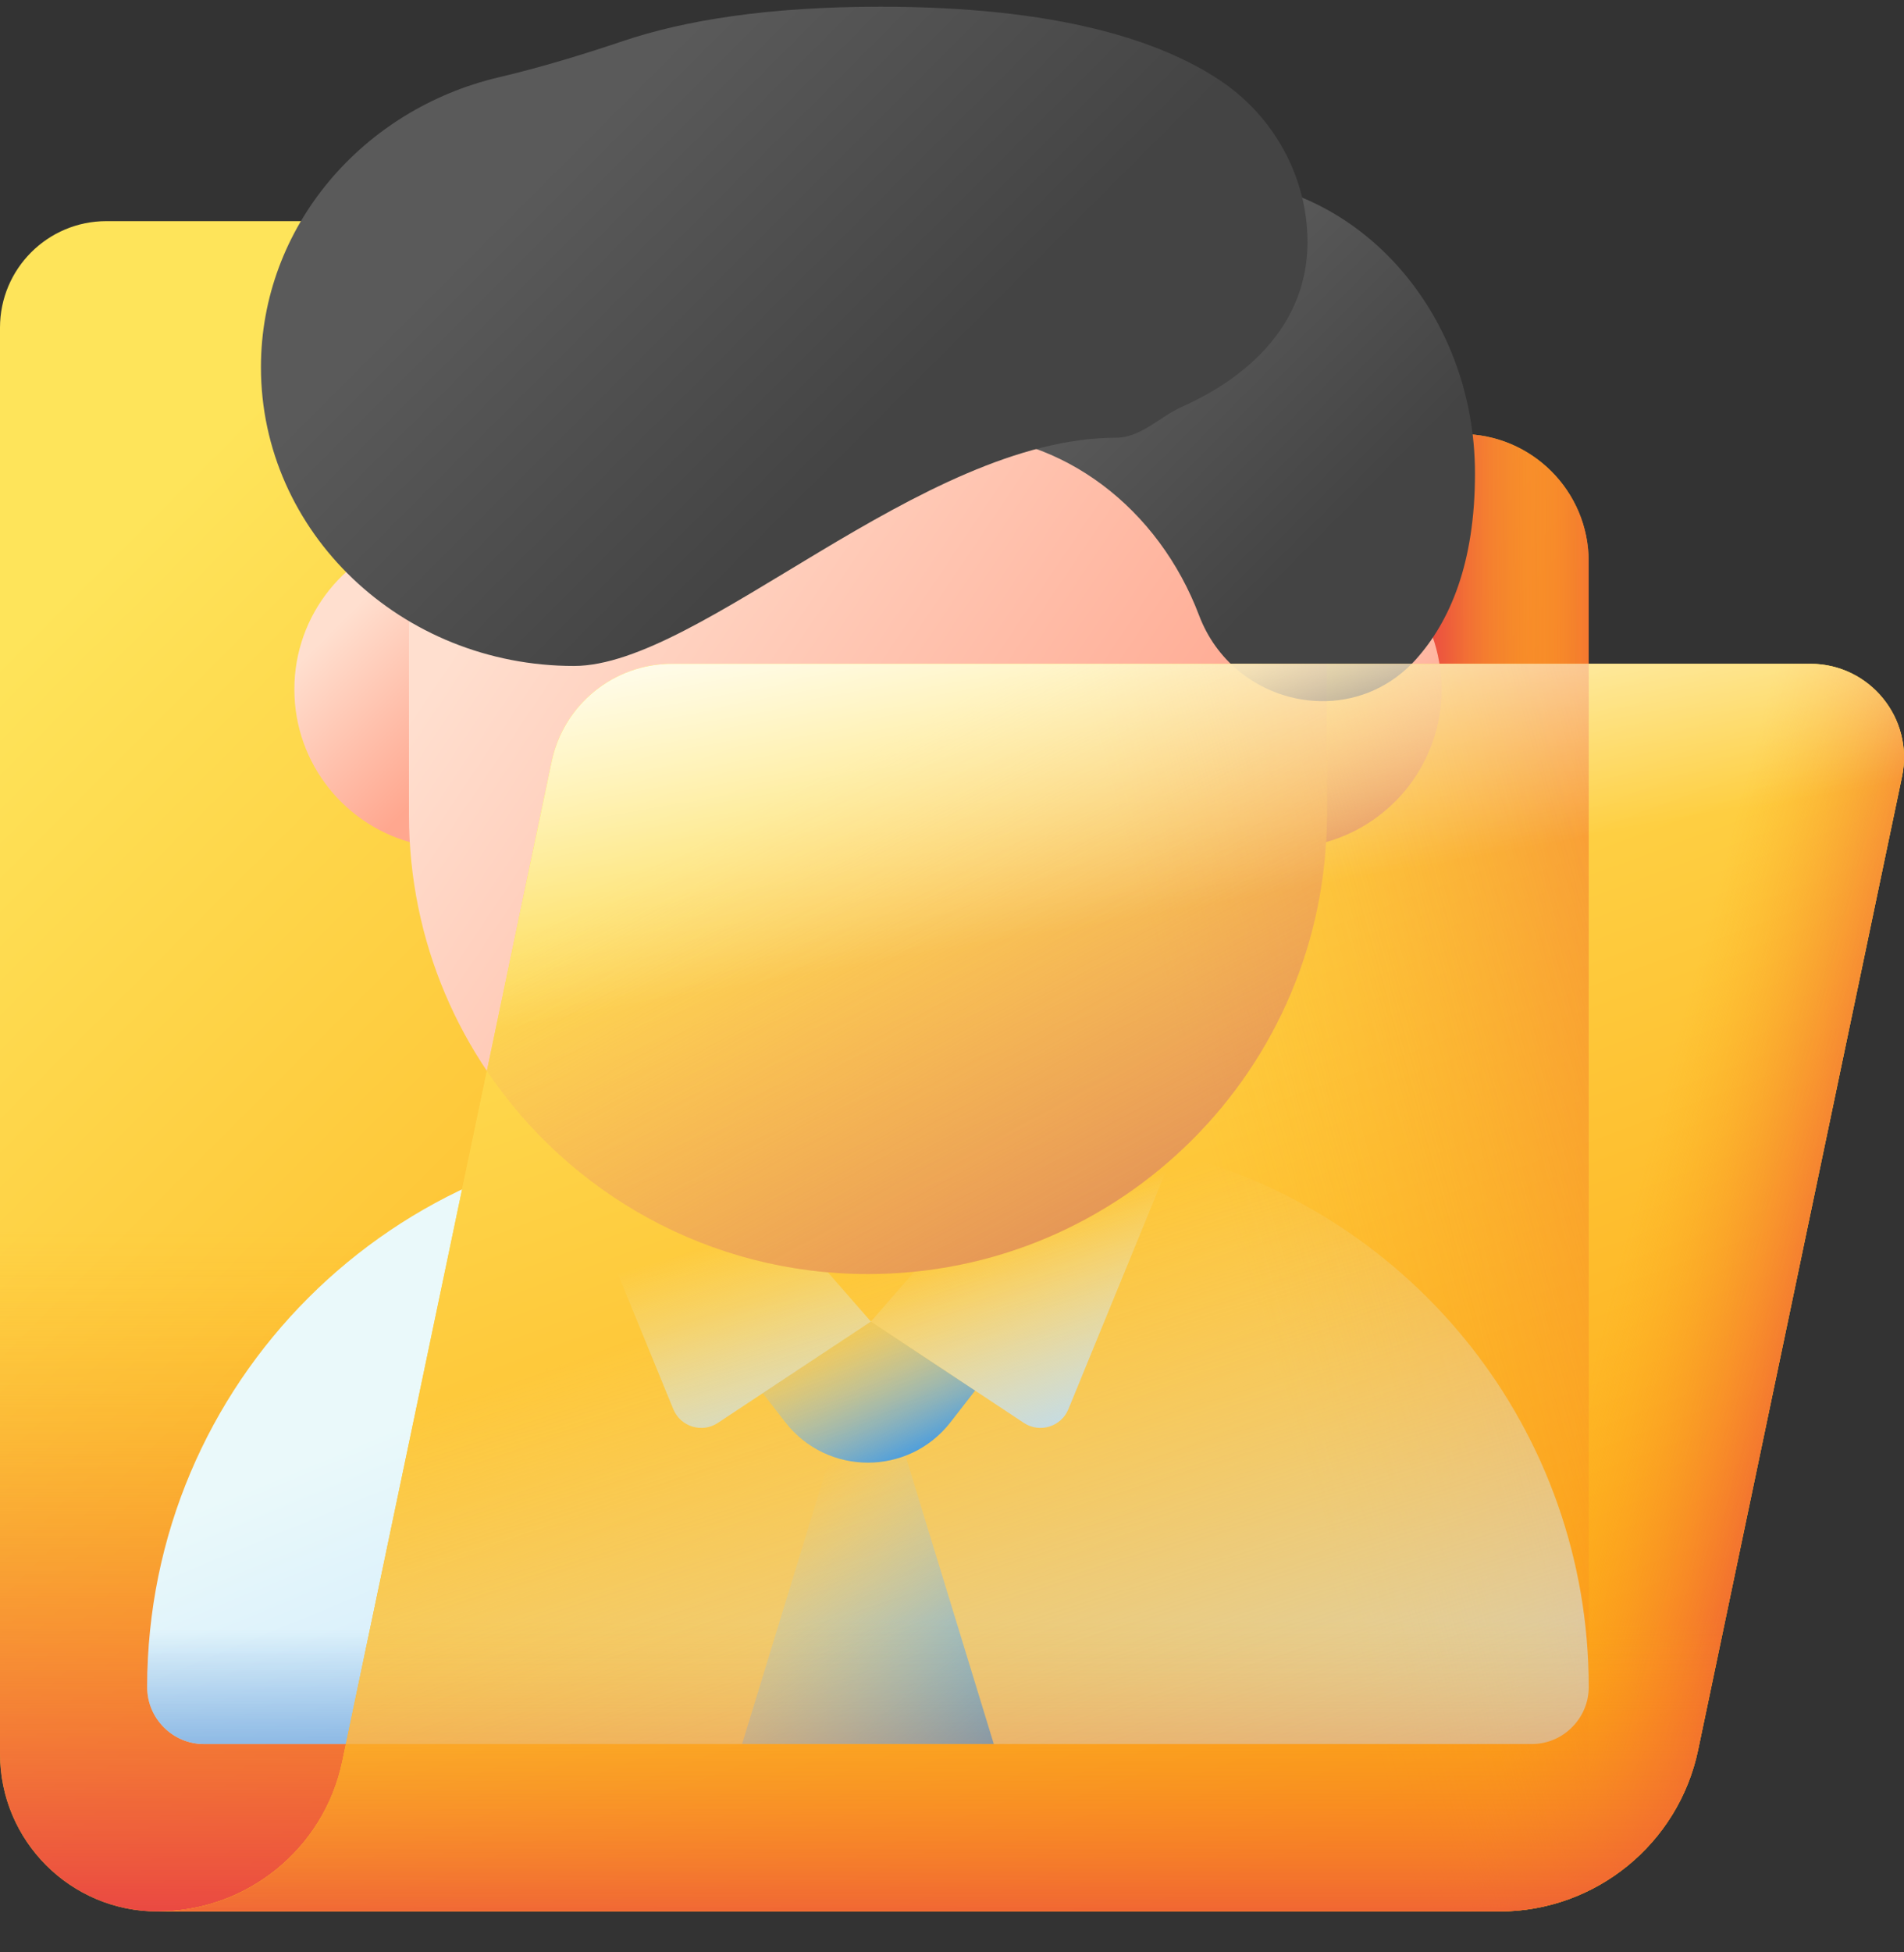<svg width="40" height="41" viewBox="0 0 40 41" fill="none" xmlns="http://www.w3.org/2000/svg">
<rect x="0" y="0" width="40" height="41" fill="#333333" stroke="none"/>
<path d="M12.01 6.88C12.01 5.645 11.009 4.644 9.775 4.644H2.235C1.001 4.644 0 5.645 0 6.88V36.829C0 38.658 1.483 40.141 3.312 40.141H30.701C32.178 40.141 33.375 38.944 33.375 37.467V11.789C33.375 10.312 32.178 9.115 30.701 9.115H14.246C13.011 9.115 12.01 8.114 12.01 6.88Z" fill="url(#paint0_linear_258_6447)"/>
<path d="M33.375 37.467V19.255H0V36.828C0 38.658 1.483 40.141 3.312 40.141H30.701C32.178 40.141 33.375 38.944 33.375 37.467Z" fill="url(#paint1_linear_258_6447)"/>
<path d="M30.702 9.115H26.752V40.141H30.702C32.179 40.141 33.376 38.944 33.376 37.467V11.789C33.376 10.312 32.179 9.115 30.702 9.115Z" fill="url(#paint2_linear_258_6447)"/>
<path d="M30.702 9.115H26.752V40.141H30.702C32.179 40.141 33.376 38.944 33.376 37.467V11.789C33.376 10.312 32.179 9.115 30.702 9.115Z" fill="url(#paint3_linear_258_6447)"/>
<path d="M21.817 23.869H21.696H14.772H14.65C8.267 23.869 3.092 29.044 3.092 35.428C3.092 35.758 3.225 36.057 3.443 36.274C3.659 36.491 3.958 36.625 4.289 36.625H8.332H28.136H32.179C32.51 36.625 32.809 36.491 33.025 36.274C33.243 36.057 33.376 35.758 33.376 35.428C33.376 29.044 28.201 23.869 21.817 23.869Z" fill="url(#paint4_linear_258_6447)"/>
<path d="M33.376 35.427C33.376 33.993 33.114 32.619 32.636 31.352H3.832C3.354 32.619 3.092 33.993 3.092 35.427C3.092 35.758 3.225 36.057 3.443 36.274C3.659 36.491 3.958 36.624 4.289 36.624H8.332H28.136H32.179C32.509 36.624 32.809 36.491 33.025 36.274C33.242 36.057 33.376 35.758 33.376 35.427Z" fill="url(#paint5_linear_258_6447)"/>
<path d="M33.376 35.428C33.376 29.044 28.201 23.869 21.817 23.869H14.772C14.655 23.869 14.538 23.871 14.422 23.875V29.912L21.134 36.624H32.179C32.84 36.624 33.376 36.089 33.376 35.428Z" fill="url(#paint6_linear_258_6447)"/>
<path d="M18.234 27.995L15.59 36.624H20.879L18.234 27.995Z" fill="url(#paint7_linear_258_6447)"/>
<path d="M16.497 29.866L14.719 27.577H21.748L19.97 29.866C19.089 30.999 17.377 30.999 16.497 29.866Z" fill="url(#paint8_linear_258_6447)"/>
<path d="M18.296 27.752C20.144 27.752 21.642 26.254 21.642 24.406C21.642 22.558 20.144 21.06 18.296 21.06C16.448 21.06 14.949 22.558 14.949 24.406C14.949 26.254 16.448 27.752 18.296 27.752Z" fill="url(#paint9_linear_258_6447)"/>
<path d="M18.296 27.752C20.144 27.752 21.642 26.254 21.642 24.406C21.642 22.558 20.144 21.06 18.296 21.06C16.448 21.06 14.949 22.558 14.949 24.406C14.949 26.254 16.448 27.752 18.296 27.752Z" fill="url(#paint10_linear_258_6447)"/>
<path d="M18.295 27.752L13.015 21.706L12.696 21.815C11.869 22.098 11.45 23.02 11.782 23.829L14.145 29.593C14.296 29.962 14.747 30.101 15.08 29.88L18.295 27.752Z" fill="url(#paint11_linear_258_6447)"/>
<path d="M18.295 27.752L23.575 21.706L23.894 21.815C24.721 22.098 25.14 23.02 24.808 23.829L22.445 29.593C22.294 29.962 21.843 30.101 21.51 29.88L18.295 27.752Z" fill="url(#paint12_linear_258_6447)"/>
<path d="M6.184 14.476C6.184 12.9 7.278 11.579 8.748 11.232C9.141 11.139 9.517 11.443 9.517 11.847V17.106C9.517 17.509 9.141 17.813 8.748 17.721C7.278 17.373 6.184 16.053 6.184 14.476Z" fill="url(#paint13_linear_258_6447)"/>
<path d="M30.284 14.476C30.284 12.9 29.19 11.579 27.72 11.232C27.327 11.139 26.951 11.443 26.951 11.847V17.106C26.951 17.509 27.327 17.813 27.72 17.721C29.19 17.373 30.284 16.053 30.284 14.476Z" fill="url(#paint14_linear_258_6447)"/>
<path d="M30.284 14.476C30.284 12.9 29.19 11.579 27.72 11.232C27.327 11.139 26.951 11.443 26.951 11.847V17.106C26.951 17.509 27.327 17.813 27.72 17.721C29.19 17.373 30.284 16.053 30.284 14.476Z" fill="url(#paint15_linear_258_6447)"/>
<path d="M18.234 26.755C12.909 26.755 8.592 22.439 8.592 17.113V12.169C8.592 6.844 12.909 2.527 18.234 2.527C23.559 2.527 27.876 6.844 27.876 12.169V17.113C27.876 22.439 23.559 26.755 18.234 26.755Z" fill="url(#paint16_linear_258_6447)"/>
<path d="M30.987 9.945C30.987 11.822 30.463 13.05 29.743 13.851C28.384 15.362 25.911 14.825 25.191 12.924C24.345 10.69 22.347 9.119 20.017 9.119C19.953 9.119 19.889 9.12 19.824 9.123C20.188 6.093 22.537 3.755 25.381 3.755C28.477 3.755 30.987 6.526 30.987 9.945Z" fill="url(#paint17_linear_258_6447)"/>
<path d="M27.459 4.806C27.369 3.548 26.689 2.397 25.641 1.695C24.373 0.845 22.203 0.141 18.494 0.141C16.127 0.141 14.386 0.428 13.107 0.856C12.242 1.147 11.368 1.414 10.48 1.623C7.611 2.297 5.482 4.767 5.482 7.712C5.482 11.177 8.427 13.985 12.058 13.985C14.729 13.985 19.343 9.192 23.453 9.192C23.963 9.192 24.371 8.747 24.837 8.54C25.855 8.088 27.616 6.985 27.459 4.806Z" fill="url(#paint18_linear_258_6447)"/>
<path d="M35.675 36.747C35.261 38.725 33.517 40.141 31.497 40.141H3.312C5.187 40.141 6.805 38.827 7.19 36.992L11.59 15.992C11.841 14.796 12.895 13.94 14.118 13.94H38.032C39.281 13.94 40.214 15.088 39.958 16.31L35.675 36.747Z" fill="url(#paint19_linear_258_6447)"/>
<path d="M35.675 36.747C35.261 38.725 33.517 40.141 31.497 40.141H3.312C5.187 40.141 6.805 38.827 7.19 36.992L11.59 15.992C11.841 14.796 12.895 13.94 14.118 13.94H38.032C39.281 13.94 40.214 15.088 39.958 16.31L35.675 36.747Z" fill="url(#paint20_linear_258_6447)"/>
<path d="M39.959 16.31L35.676 36.747C35.261 38.724 33.518 40.141 31.497 40.141H27.789L33.279 13.939H38.033C39.282 13.939 40.214 15.088 39.959 16.31Z" fill="url(#paint21_linear_258_6447)"/>
<path d="M33.377 37.467V13.94H17.727V40.141H30.703C32.179 40.141 33.377 38.944 33.377 37.467Z" fill="url(#paint22_linear_258_6447)"/>
<path d="M33.377 35.428C33.377 35.758 33.242 36.057 33.025 36.273C32.809 36.491 32.51 36.625 32.179 36.625H7.268L9.708 24.977C10.355 24.671 11.034 24.422 11.74 24.239C13.454 25.802 15.733 26.755 18.234 26.755C20.736 26.755 23.016 25.802 24.729 24.239C29.703 25.529 33.377 30.05 33.377 35.428Z" fill="url(#paint23_linear_258_6447)"/>
<path d="M18.296 27.753L15.081 29.881C14.748 30.101 14.297 29.962 14.145 29.593L12.068 24.525C13.537 25.749 15.376 26.544 17.392 26.718L18.296 27.753Z" fill="url(#paint24_linear_258_6447)"/>
<path d="M24.588 24.365L22.445 29.593C22.294 29.962 21.842 30.101 21.51 29.881L18.295 27.753L19.209 26.706C21.26 26.5 23.122 25.651 24.588 24.365Z" fill="url(#paint25_linear_258_6447)"/>
<path d="M20.878 36.624H15.59L17.445 30.57C17.951 30.764 18.516 30.765 19.023 30.571L20.878 36.624Z" fill="url(#paint26_linear_258_6447)"/>
<path d="M20.485 29.203L19.969 29.866C19.089 30.999 17.377 30.999 16.497 29.866L16.023 29.255L18.294 27.753L20.485 29.203Z" fill="url(#paint27_linear_258_6447)"/>
<path d="M14.117 13.94C12.895 13.94 11.841 14.796 11.59 15.992L10.229 22.489C11.96 25.062 14.899 26.755 18.233 26.755C23.559 26.755 27.875 22.439 27.875 17.113V13.94H14.117Z" fill="url(#paint28_linear_258_6447)"/>
<path d="M30.285 14.477C30.285 16.003 29.259 17.289 27.859 17.684C27.87 17.495 27.876 17.306 27.876 17.113V13.939H30.241C30.269 14.114 30.285 14.294 30.285 14.477Z" fill="url(#paint29_linear_258_6447)"/>
<path d="M29.657 13.94H25.855C26.879 14.933 28.579 15.037 29.657 13.94Z" fill="url(#paint30_linear_258_6447)"/>
<path d="M35.675 36.747L38.305 24.196H9.871L7.19 36.992C6.805 38.827 5.187 40.141 3.312 40.141H31.497C33.517 40.141 35.261 38.725 35.675 36.747Z" fill="url(#paint31_linear_258_6447)"/>
<path d="M38.305 24.196L39.958 16.31C40.214 15.088 39.281 13.94 38.033 13.94H14.117C12.895 13.94 11.841 14.796 11.59 15.992L9.871 24.196L38.305 24.196Z" fill="url(#paint32_linear_258_6447)"/>
<defs>
<linearGradient id="paint0_linear_258_6447" x1="2.996" y1="10.75" x2="25.358" y2="33.112" gradientUnits="userSpaceOnUse">
<stop stop-color="#FEE45A"/>
<stop offset="1" stop-color="#FEA613"/>
</linearGradient>
<linearGradient id="paint1_linear_258_6447" x1="16.688" y1="25.839" x2="16.688" y2="40.499" gradientUnits="userSpaceOnUse">
<stop stop-color="#FEA613" stop-opacity="0"/>
<stop offset="1" stop-color="#E94444"/>
</linearGradient>
<linearGradient id="paint2_linear_258_6447" x1="30.16" y1="24.628" x2="34.422" y2="24.628" gradientUnits="userSpaceOnUse">
<stop stop-color="#FEA613" stop-opacity="0"/>
<stop offset="1" stop-color="#E94444"/>
</linearGradient>
<linearGradient id="paint3_linear_258_6447" x1="33.927" y1="24.628" x2="29.899" y2="24.628" gradientUnits="userSpaceOnUse">
<stop stop-color="#FEA613" stop-opacity="0"/>
<stop offset="1" stop-color="#E94444"/>
</linearGradient>
<linearGradient id="paint4_linear_258_6447" x1="15.203" y1="27.067" x2="20.714" y2="40.391" gradientUnits="userSpaceOnUse">
<stop stop-color="#EAF9FA"/>
<stop offset="1" stop-color="#B3DAFE"/>
</linearGradient>
<linearGradient id="paint5_linear_258_6447" x1="18.234" y1="34.228" x2="18.234" y2="37.254" gradientUnits="userSpaceOnUse">
<stop stop-color="#7BACDF" stop-opacity="0"/>
<stop offset="1" stop-color="#7BACDF"/>
</linearGradient>
<linearGradient id="paint6_linear_258_6447" x1="24.315" y1="32.499" x2="21.207" y2="25.076" gradientUnits="userSpaceOnUse">
<stop stop-color="#7BACDF" stop-opacity="0"/>
<stop offset="1" stop-color="#7BACDF"/>
</linearGradient>
<linearGradient id="paint7_linear_258_6447" x1="16.48" y1="32.142" x2="19.304" y2="33.24" gradientUnits="userSpaceOnUse">
<stop stop-color="#B3DAFE"/>
<stop offset="1" stop-color="#0182FC"/>
</linearGradient>
<linearGradient id="paint8_linear_258_6447" x1="18.331" y1="27.719" x2="19.479" y2="29.389" gradientUnits="userSpaceOnUse">
<stop stop-color="#B3DAFE"/>
<stop offset="1" stop-color="#0182FC"/>
</linearGradient>
<linearGradient id="paint9_linear_258_6447" x1="16.153" y1="22.264" x2="19.759" y2="25.87" gradientUnits="userSpaceOnUse">
<stop stop-color="#FFDFCF"/>
<stop offset="1" stop-color="#FFA78F"/>
</linearGradient>
<linearGradient id="paint10_linear_258_6447" x1="18.296" y1="27.734" x2="18.296" y2="22.423" gradientUnits="userSpaceOnUse">
<stop stop-color="#CA6E59" stop-opacity="0"/>
<stop offset="1" stop-color="#883F2E"/>
</linearGradient>
<linearGradient id="paint11_linear_258_6447" x1="15.356" y1="24.691" x2="13.369" y2="27.829" gradientUnits="userSpaceOnUse">
<stop stop-color="#EAF9FA"/>
<stop offset="1" stop-color="#B3DAFE"/>
</linearGradient>
<linearGradient id="paint12_linear_258_6447" x1="21.152" y1="24.669" x2="23.454" y2="27.527" gradientUnits="userSpaceOnUse">
<stop stop-color="#EAF9FA"/>
<stop offset="1" stop-color="#B3DAFE"/>
</linearGradient>
<linearGradient id="paint13_linear_258_6447" x1="7.164" y1="13.035" x2="9.845" y2="15.716" gradientUnits="userSpaceOnUse">
<stop stop-color="#FFDFCF"/>
<stop offset="1" stop-color="#FFA78F"/>
</linearGradient>
<linearGradient id="paint14_linear_258_6447" x1="25.912" y1="12.526" x2="29.664" y2="16.278" gradientUnits="userSpaceOnUse">
<stop stop-color="#FFDFCF"/>
<stop offset="1" stop-color="#FFA78F"/>
</linearGradient>
<linearGradient id="paint15_linear_258_6447" x1="29.405" y1="14.821" x2="27.261" y2="14.417" gradientUnits="userSpaceOnUse">
<stop stop-color="#F89580" stop-opacity="0"/>
<stop offset="0.997" stop-color="#C5715A"/>
</linearGradient>
<linearGradient id="paint16_linear_258_6447" x1="11.761" y1="10.29" x2="24.622" y2="18.936" gradientUnits="userSpaceOnUse">
<stop stop-color="#FFDFCF"/>
<stop offset="1" stop-color="#FFA78F"/>
</linearGradient>
<linearGradient id="paint17_linear_258_6447" x1="24.034" y1="6.789" x2="28.199" y2="10.955" gradientUnits="userSpaceOnUse">
<stop stop-color="#5A5A5A"/>
<stop offset="1" stop-color="#444444"/>
</linearGradient>
<linearGradient id="paint18_linear_258_6447" x1="12.327" y1="2.67" x2="18.59" y2="8.932" gradientUnits="userSpaceOnUse">
<stop stop-color="#5A5A5A"/>
<stop offset="1" stop-color="#444444"/>
</linearGradient>
<linearGradient id="paint19_linear_258_6447" x1="16.584" y1="14.089" x2="25.965" y2="39.534" gradientUnits="userSpaceOnUse">
<stop stop-color="#FEE45A"/>
<stop offset="1" stop-color="#FEA613"/>
</linearGradient>
<linearGradient id="paint20_linear_258_6447" x1="16.584" y1="14.089" x2="25.965" y2="39.534" gradientUnits="userSpaceOnUse">
<stop stop-color="#FEE45A"/>
<stop offset="1" stop-color="#FEA613"/>
</linearGradient>
<linearGradient id="paint21_linear_258_6447" x1="33.793" y1="27.239" x2="39.126" y2="28.651" gradientUnits="userSpaceOnUse">
<stop stop-color="#FEA613" stop-opacity="0"/>
<stop offset="1" stop-color="#E94444"/>
</linearGradient>
<linearGradient id="paint22_linear_258_6447" x1="26.094" y1="26.567" x2="43.755" y2="21.638" gradientUnits="userSpaceOnUse">
<stop stop-color="#FEA613" stop-opacity="0"/>
<stop offset="1" stop-color="#E94444"/>
</linearGradient>
<linearGradient id="paint23_linear_258_6447" x1="17.68" y1="26.751" x2="23.746" y2="45.993" gradientUnits="userSpaceOnUse">
<stop stop-color="#EAF9FA" stop-opacity="0"/>
<stop offset="1" stop-color="#B3DAFE"/>
</linearGradient>
<linearGradient id="paint24_linear_258_6447" x1="15.169" y1="26.093" x2="16.79" y2="31.688" gradientUnits="userSpaceOnUse">
<stop stop-color="#EAF9FA" stop-opacity="0"/>
<stop offset="1" stop-color="#B3DAFE"/>
</linearGradient>
<linearGradient id="paint25_linear_258_6447" x1="21.311" y1="25.691" x2="23.037" y2="30.553" gradientUnits="userSpaceOnUse">
<stop stop-color="#EAF9FA" stop-opacity="0"/>
<stop offset="1" stop-color="#B3DAFE"/>
</linearGradient>
<linearGradient id="paint26_linear_258_6447" x1="15.967" y1="31.897" x2="21.34" y2="38.721" gradientUnits="userSpaceOnUse">
<stop stop-color="#B3DAFE" stop-opacity="0"/>
<stop offset="1" stop-color="#0182FC"/>
</linearGradient>
<linearGradient id="paint27_linear_258_6447" x1="17.482" y1="27.601" x2="19.286" y2="31.404" gradientUnits="userSpaceOnUse">
<stop stop-color="#B3DAFE" stop-opacity="0"/>
<stop offset="1" stop-color="#0182FC"/>
</linearGradient>
<linearGradient id="paint28_linear_258_6447" x1="17.823" y1="15.953" x2="25.941" y2="30.893" gradientUnits="userSpaceOnUse">
<stop stop-color="#F89580" stop-opacity="0"/>
<stop offset="0.997" stop-color="#C5715A"/>
</linearGradient>
<linearGradient id="paint29_linear_258_6447" x1="28.378" y1="14.044" x2="30.365" y2="19.273" gradientUnits="userSpaceOnUse">
<stop stop-color="#F89580" stop-opacity="0"/>
<stop offset="0.997" stop-color="#C5715A"/>
</linearGradient>
<linearGradient id="paint30_linear_258_6447" x1="27.402" y1="13.041" x2="28.578" y2="16.022" gradientUnits="userSpaceOnUse">
<stop stop-color="#5A5A5A" stop-opacity="0"/>
<stop offset="1" stop-color="#444444"/>
</linearGradient>
<linearGradient id="paint31_linear_258_6447" x1="20.809" y1="34.046" x2="20.809" y2="41.617" gradientUnits="userSpaceOnUse">
<stop stop-color="#FEA613" stop-opacity="0"/>
<stop offset="1" stop-color="#E94444"/>
</linearGradient>
<linearGradient id="paint32_linear_258_6447" x1="24.783" y1="19.106" x2="23.372" y2="11.158" gradientUnits="userSpaceOnUse">
<stop stop-color="white" stop-opacity="0"/>
<stop offset="1" stop-color="white"/>
</linearGradient>
</defs>
</svg>
